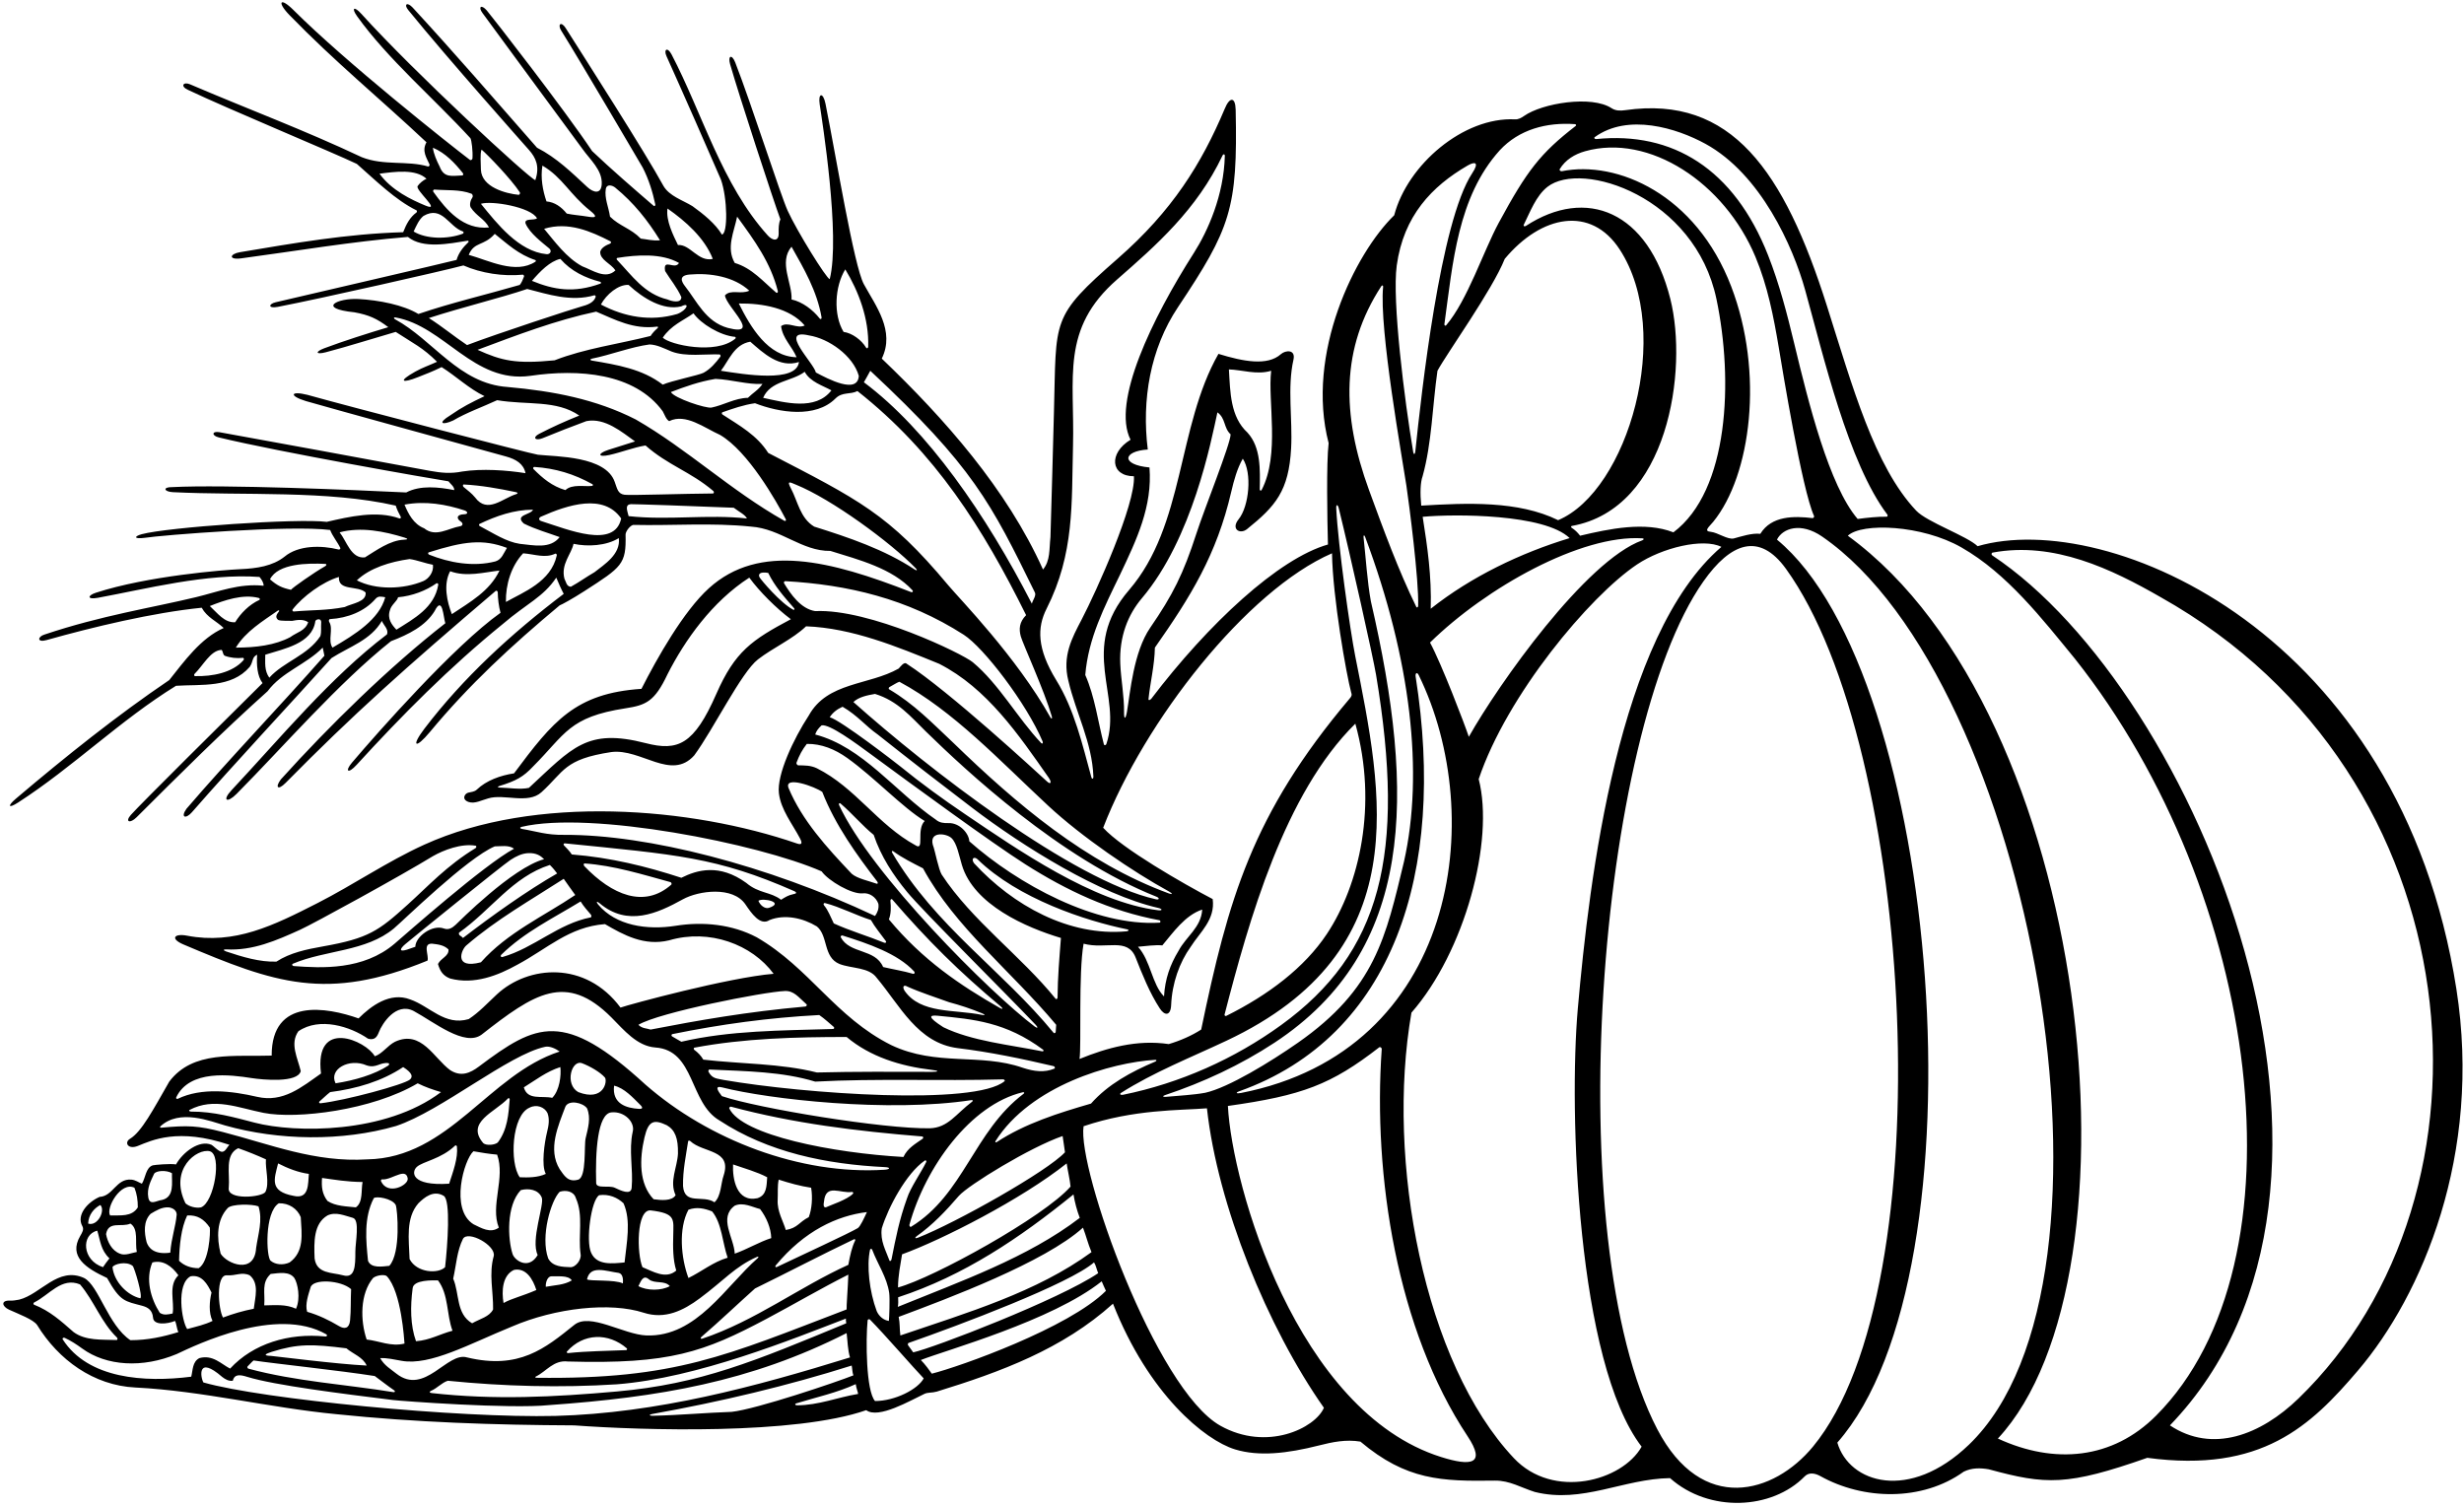 <?xml version="1.0" encoding="UTF-8"?>
<svg xmlns="http://www.w3.org/2000/svg" xmlns:xlink="http://www.w3.org/1999/xlink" width="507pt" height="310pt" viewBox="0 0 507 310" version="1.1">
<g id="surface1">
<path style=" stroke:none;fill-rule:nonzero;fill:rgb(0%,0%,0%);fill-opacity:1;" d="M 505.434 203.496 C 493.902 129.922 433.586 104.605 406.918 112.387 C 404.789 110.312 396.496 107.422 394.277 105.07 C 385.68 95.957 381.148 79.457 375.926 62.977 C 367.102 35.145 356.27 19.551 334.422 22.668 C 333.414 22.812 332.445 22.816 331.594 22.258 C 327.484 19.566 317.336 21.23 313.609 23.852 C 313.012 24.273 312.406 24.594 311.742 24.559 C 301.145 24.02 289.59 33.891 286.875 44.297 C 278.832 52.094 268.598 72.746 273.383 91.176 C 272.895 95.277 273.102 106.914 273.242 112.039 C 263.117 114.906 248.66 128.281 236.801 143.895 C 236.59 143.824 236.52 144.312 236.312 143.895 C 236.66 140.484 237.562 136.938 237.633 133.254 C 244.977 122.777 250.344 114.156 253.348 101.184 C 253.91 98.758 254.57 96.41 255.719 94.375 C 257.672 97.305 257.023 104.176 254.863 106.84 C 253.215 108.871 255.137 110.047 256.617 108.852 C 262.453 104.152 265.191 101.012 265.664 92.246 C 265.988 86.266 264.848 79.742 266.145 74.023 C 266.641 71.836 264.496 72.043 263.562 72.871 C 260.801 75.34 255.82 74.391 250.711 72.812 C 242.164 87.836 243.809 108.051 232.324 121.395 C 221.836 133.586 231.027 143.125 227.645 153.098 C 227.551 153.367 227.203 153.41 227.141 153.16 C 225.891 148.379 225.289 143.379 223.309 138.887 C 223.934 131.305 227.203 124.977 230.469 118.23 C 233.906 110.992 237.148 104.18 236.52 96.184 C 230.52 95.621 231.062 92.809 236.172 92.496 C 234.898 82.309 236.66 71.785 242.379 63.211 C 253.195 46.98 254.695 42.965 254.254 22.566 C 254.188 19.887 253.004 19.887 251.984 22.43 C 247.215 33.723 241.215 43.383 230.016 53.18 C 216.098 65.355 217.398 65.527 216.863 84.777 C 216.625 93.414 216.402 102.41 216.145 110.512 C 215.863 113.082 216.145 115.309 214.613 117.188 C 207.172 100.633 194.375 86.168 181.438 73.785 C 184.219 68.086 180.188 62.938 177.754 58.484 C 175.719 54.758 172.043 32.238 169.859 21.352 C 169.379 18.949 168.297 19.059 168.664 21.48 C 169.148 24.68 172.953 48.609 170.727 57.441 C 170.031 57.305 164.012 47.594 162.086 43.387 C 160.621 40.184 154.555 21.234 151.289 12.859 C 150.605 11.102 149.719 11.426 150.227 13.207 C 152.117 19.785 159.059 41.027 160.574 45.133 C 160.219 45.961 160.199 46.945 160.223 47.961 C 160.266 49.812 158.938 49.504 158 48.469 C 148.52 37.996 144.508 23.262 138.168 11.172 C 137.332 9.605 136.5 10.145 137.148 11.578 C 139.777 17.379 146.27 32.133 148.332 36.926 C 149.695 40.762 149.793 48.121 148.539 48.262 C 147.219 46.035 144.715 44.02 142.488 42.422 C 140.449 41.172 137.73 40.355 136.508 38.246 C 132.891 31.582 120.348 11.992 116.391 5.77 C 115.461 4.309 114.652 4.988 115.492 6.328 C 119.602 12.887 132.34 34.66 132.242 34.473 C 133.488 36.887 134.289 39.508 134.836 42.062 C 134.887 42.297 134.66 42.496 134.504 42.359 C 130.613 39.012 125.773 34.824 121.836 31.086 C 116.133 22.527 101.105 3.238 100.152 2.137 C 99.043 0.863 98.332 1.391 99.27 2.668 C 105.871 11.617 113.363 21.895 119.816 30.598 C 121.336 32.789 123.992 34.984 123.812 37.914 C 123.684 40.016 122.121 39.664 120.852 38.492 C 117.574 35.457 114.574 32.484 110.496 30.391 C 101.969 20.66 93.441 10.805 84.91 1.555 C 83.789 0.344 83.039 0.875 83.992 2.051 C 92.414 12.406 107.574 29.406 108.855 30.867 C 110.219 32.422 111.121 34.215 110.148 37.066 C 108.902 36.738 85.242 14.902 74.316 2.812 C 72.848 1.188 72.246 1.629 73.488 3.359 C 79.793 12.145 89.277 20.246 96.797 28.441 C 97.039 28.863 97.316 31.086 97.215 32.613 C 97.199 32.84 96.871 33.035 96.695 32.902 C 92.273 29.535 71.055 12.719 60.406 2.086 C 57.621 -0.695 56.93 0.398 59.574 3.117 C 69.016 12.824 77.844 19.973 87.754 29.277 C 86.73 31.082 87.812 32.523 88.375 33.824 C 88.461 34.027 88.25 34.309 88.078 34.258 C 83.82 32.988 78.977 34.145 74.43 32.34 C 62.422 26.68 51.254 22.551 39.082 17.34 C 37.742 16.766 37.008 17.738 38.699 18.5 C 46.969 22.441 68.691 31.449 73.426 33.727 C 77.281 37.105 81.328 41.141 85.703 43.281 C 85.832 43.344 85.816 43.633 85.688 43.727 C 84.398 44.652 83.605 46.094 82.957 47.777 C 71.309 48.113 60.348 50.055 49.379 51.891 C 47.234 52.246 46.969 53.516 49.629 53.16 C 61.195 51.609 72.262 49.715 83.93 48.75 C 87.039 51.266 92.414 50.129 96.223 49.531 C 96.418 49.504 96.5 49.711 96.355 49.852 C 95.289 50.863 94.375 52.008 93.945 53.48 C 91.605 54.094 63.676 60.559 56.715 62.195 C 55.223 62.547 55.121 63.531 57.16 63.141 C 66.184 61.398 91.488 55.672 95.352 54.617 C 99.047 56.23 103.508 56.91 107.566 56.516 C 107.711 56.5 107.879 56.754 107.824 56.891 C 107.566 57.547 107.355 58.121 106.949 58.625 C 99.996 60.645 92.902 62.285 86.086 64.605 C 83.012 62.754 78.031 61.758 73.762 61.527 C 69.477 61.293 65.059 63.449 72.938 64.262 C 75.926 64.805 77.602 65.578 79.895 67.32 C 75.781 68.547 70.613 70.191 66.699 71.668 C 64.77 72.398 64.988 73.02 67.043 72.48 C 71.562 71.297 76.934 69.586 81.426 68.293 C 85.043 70.656 87.004 71.52 89.926 74.441 C 88.281 75.203 87.035 75.582 85.457 76.461 C 81.754 78.527 82.75 78.918 86.059 77.582 C 87.504 76.996 88.914 76.5 90.867 75.535 C 93.859 77.414 96.496 79.984 99.699 81.516 C 96.914 82.836 95.129 83.734 92.625 85.473 C 90.008 87.066 90.895 87.586 93.25 86.516 C 95.961 84.91 99.301 83.734 102.289 82.344 C 108.48 83.387 114.469 82.238 119.199 85.508 C 116.133 86.742 113.773 87.812 110.969 89.25 C 109.461 90.02 110.141 90.785 111.66 90.16 C 114.828 88.852 117.465 87.84 120.652 86.652 C 124.477 85.891 128.023 88.949 130.668 90.828 C 128.797 91.43 126.977 91.98 125.164 92.57 C 122.902 93.309 122.984 94.148 125.375 93.621 C 127.773 93.098 130.27 92.086 132.824 91.66 C 137.426 95.73 142.09 97.047 146.758 101.016 C 146.961 101.184 146.926 101.539 146.695 101.539 C 141.012 101.574 129.676 101.957 128.523 101.805 C 127.102 101.621 127 100.531 126.492 99.172 C 124.645 93.805 114.469 93.977 110.688 93.566 C 109.492 93.438 71.652 83.605 63.238 81.238 C 59.77 80.371 59.395 81.438 62.91 82.516 C 65.488 83.305 101.41 93.168 104.16 93.938 C 106.152 94.496 107.723 95.41 108.133 97.363 C 104.238 96.738 99.16 96.391 95.129 97.016 C 92.691 97.504 90.816 97.297 88.449 96.879 C 82.582 95.777 48.914 89.578 45.137 88.926 C 43.59 88.66 43.504 89.633 45.023 90.004 C 57.195 92.977 89.078 98.547 92.277 99.035 C 92.691 99.59 93.527 100.145 93.457 100.844 C 90.258 100.215 86.504 99.801 83.582 101.328 C 72.867 100.805 46.137 99.676 35.441 100.23 C 33.406 100.203 33.73 101.18 35.578 101.27 C 50.121 101.996 67.418 100.832 81.426 104.039 C 81.707 104.938 82.062 105.594 82.457 106.332 C 82.551 106.512 82.387 106.746 82.203 106.68 C 77.508 104.98 71.855 106.309 67.238 107.379 C 61.188 106.613 34.441 108.488 29.172 109.914 C 27.559 110.352 27.5 110.953 29.73 110.668 C 33.184 110.117 59.797 108.004 67.934 109.051 C 68.43 110.352 69.422 111.488 70.027 112.754 C 70.102 112.906 69.867 113.121 69.684 113.074 C 66.117 112.172 61.387 112.164 58.543 114.543 C 56.086 116.484 52.84 116.965 49.438 117.113 C 46.074 117.262 30.371 118.5 19.719 121.965 C 17.992 122.527 17.883 123.41 20.098 123.012 C 30.07 121.184 42.527 117.922 53.398 118.715 C 53.883 119.273 54.301 120.035 54.23 120.523 C 49.191 119.988 44.895 121.77 40.352 122.867 C 31.281 125.059 20.914 126.621 9.164 130.562 C 7.719 130.992 7.574 132.266 9.57 131.707 C 19.078 129.031 31.371 126.07 41.504 125.047 C 42.617 127.062 44.496 127.758 46.027 129.219 C 41.297 131.305 37.887 136.105 34.828 139.93 C 24.129 147.172 13.605 155.574 3.242 164.359 C 1.508 165.832 1.672 166.453 3.746 165.113 C 15.066 157.801 24.738 148.188 36.219 141.109 C 41.422 140.777 47.625 141.598 51.379 137.219 C 52.152 136.121 51.797 135.199 52.91 134.715 C 52.773 136.73 52.91 139.094 54.023 140.555 C 47.207 147.301 28.805 165.543 26.93 167.672 C 25.66 169.117 26.746 169.52 28.113 168.156 C 36.789 159.504 45.684 150.617 55.066 142.223 C 57.988 138.262 62.996 136.73 66.402 133.254 C 66.551 133.812 66.613 134.363 66.75 134.922 C 57.5 145.422 47.051 156.277 38.355 166.43 C 37.105 168.203 38.211 168.59 39.492 167.125 C 48.742 156.543 58.742 145.914 68.211 135.406 C 71.898 133.043 76.281 131.723 78.574 127.758 C 78.922 128.66 80.035 129.496 79.617 130.539 C 67.996 139.355 57.754 151.781 47.645 162.586 C 45.641 164.727 46.707 165.344 48.684 163.348 C 58.383 153.566 69.57 140.59 80.453 131.93 C 84.074 130.551 87.547 128.801 89.426 125.742 C 91.094 122.402 91.215 127.059 91.633 128.238 C 80.137 137.207 67.844 149.23 57.797 160.359 C 56.562 161.992 57.152 162.727 58.777 161.082 C 72.723 146.953 83.137 137.656 102.004 121.582 C 102.145 121.461 102.414 121.633 102.418 121.859 C 102.43 123.137 102.633 124.789 102.984 126.09 C 93.449 132.859 77.727 150.688 72.418 156.926 C 70.934 158.672 71.574 159.352 73.391 157.363 C 82.707 147.176 92.504 137.281 103.473 128.383 C 108.391 124.168 111.75 122.891 114.461 118.855 C 114.949 120.035 115.504 121.289 115.992 122.195 C 105.195 130.379 95.301 139.465 87.312 149.957 C 84.555 153.578 85.434 154.262 88.48 150.59 C 96.52 140.902 105.215 132.855 115.156 124.559 C 115.574 124.422 117.797 123.203 120.238 121.633 C 127.965 116.656 128.867 116.109 128.719 110.039 C 128.676 109.363 129.691 108.074 130.32 108.004 C 138.48 108.188 146.387 107.52 154.523 108.355 C 160.645 108.77 164.953 113.43 170.867 113.359 C 176.805 115.207 183.555 116.93 187.734 121.438 C 187.965 121.68 187.762 121.941 187.438 121.816 C 170.867 115.328 156.266 111.625 145.867 121.035 C 140.652 125.754 135.188 135.426 131.988 141.738 C 118.363 142.645 113.758 148.414 105.77 159.125 C 102.984 159.543 100.066 160.586 98.117 162.465 C 97.625 162.938 96.906 162.961 96.355 163.098 C 95.586 163.285 94.926 164.504 96.426 165.016 C 97.688 165.445 99.086 164.648 100.48 164.27 C 103.707 163.297 108.637 165.52 111.402 163.016 C 116.137 158.727 115.996 156.227 125.797 154.742 C 131.918 153.977 138.109 160.723 142.84 155.438 C 146.77 150.109 152.539 138.312 155.969 135.672 C 159.102 133.254 163.066 131.535 165.859 128.871 C 175.316 129.219 184.566 133.043 193.262 136.59 C 203.094 141.605 209.609 151.191 215.773 160.004 C 216.438 160.945 216.238 161.523 215.457 160.812 C 213.449 158.984 195.328 142.234 186.586 136.59 C 186.023 136.055 185.262 137.219 184.914 137.562 C 178.797 141.043 170.242 140.277 166.414 147.23 C 163.273 152.02 159.809 159.422 160.27 163.223 C 160.68 166.613 163.004 169.469 164.605 172.496 C 165.215 173.652 164.859 173.859 163.988 173.559 C 142.18 166.043 110.145 163.422 87.293 173.805 C 79.656 177.277 72.773 182.027 65.297 185.84 C 56.262 190.445 48.289 194.406 38.496 192.527 C 35.816 192.016 34.969 193.156 37.754 194.336 C 56.5 202.285 67.207 206.156 87.965 197.656 C 88.312 196.613 86.859 194.055 88.938 194.176 C 90.121 194.316 91.371 194.453 92.277 195.359 C 92.414 196.75 90.746 197.098 90.121 198.352 C 90.535 199.812 91.164 200.785 92.625 201.34 C 97.562 202.66 102.48 200.711 106.465 198.488 C 112.586 195.223 117.105 190.699 124.477 190.145 C 128.301 192.367 132.547 194.734 137.691 193.48 C 145.969 191.047 154.73 194.316 159.184 200.367 C 149.934 201.133 129.414 206.695 127.676 207.32 C 120.469 197.621 108.676 198.617 102.234 204.609 C 100.336 206.379 98.531 208.328 96.449 209.688 C 91.512 211.148 88.449 207.043 84.418 205.652 C 80.273 204.039 76.348 206.977 73.777 209.547 C 67.238 207.242 55.863 205.199 55.902 217.199 C 48.25 217.477 39.695 216.086 34.828 222.555 C 31.508 228.336 29.141 232.879 26.746 234.32 C 25.516 235.059 26.312 236.605 28.367 235.785 C 31.203 234.648 36.59 231.988 47.207 235.559 C 46.547 236.219 46.242 237.438 45.148 236.82 C 44.547 236.48 43.938 235.801 43.523 235.559 C 41.016 234.469 37.609 237.09 36.219 239.594 C 35.105 239.383 31.742 239.684 31.441 239.777 C 29.977 240.234 29.945 242.402 29.195 243.559 C 28.5 243.281 27.871 242.793 27.039 242.723 C 23.91 242.445 23.281 246.133 20.5 246.27 C 18.047 247.332 15.652 249.992 16.949 252.305 C 17.324 252.977 16.902 253.625 16.496 254.328 C 14.055 258.531 17.652 260.934 22.031 262.961 C 24.773 267.895 25.734 267.719 29.27 268.68 C 30.406 268.988 31.348 269.535 31.488 271.098 C 31.574 272.773 34.496 272.434 36.012 271.793 C 36.359 272.488 36.328 273.316 36.707 274.09 C 33.574 275.062 30.375 275.758 26.828 275.758 C 22.238 272.699 20.301 264.488 17.301 262.961 C 11.945 260.527 8.398 266.301 3.949 267.414 C 3.258 267.539 2.664 267.645 2.031 267.617 C 0.145 267.543 0.379 268.805 1.871 269.484 C 3.867 270.395 6.84 271.484 7.633 272.629 C 12.016 279.793 19.25 285.078 27.871 285.496 C 41.715 286.191 55.414 289.668 69.254 290.988 C 85.391 292.66 101.594 293.215 118.148 293.285 C 132.336 294.328 163.676 295.254 178.238 290.156 C 180.746 292.039 187.355 288.141 190.219 286.801 C 190.961 286.453 191.727 286.629 192.773 286.332 C 205.852 282.297 218.578 277.637 229.012 268.246 C 236.352 286.902 247.895 296.309 254.105 298.223 C 259.023 299.734 264.852 299.078 271.379 297.422 C 274.172 296.711 276.945 296.133 279.922 296.625 C 289.391 304.602 296.625 304.812 307.598 304.652 C 310.621 304.609 313.031 306.121 315.809 306.988 C 325.613 309.422 334.027 304.273 343.629 304.137 C 351.672 311.309 364.613 310.66 371.34 303.781 C 372.219 302.887 373.48 303.121 374.57 303.73 C 383.387 308.648 395.465 308.988 404.066 302.812 C 405.742 301.992 407.473 302.031 409.203 302.32 C 420.992 305.531 425.348 305.746 441.832 299.961 C 465.367 303.121 475.477 293.395 485.219 281.953 C 498.34 266.543 510.77 237.559 505.434 203.496 Z M 109.953 96.078 C 114.266 96.355 118.125 97.523 121.914 99.637 C 122.051 99.715 122.016 99.957 121.84 99.98 C 120.348 100.176 117.703 99.539 116.34 100.844 C 113.637 100.07 111.648 98.402 109.77 96.508 C 109.617 96.352 109.742 96.062 109.953 96.078 Z M 95.418 99.688 C 98.914 99.863 102.633 100.516 106.152 101.262 C 106.586 101.352 106.605 101.562 106.172 101.691 C 103.469 102.496 100.285 105.785 97.77 102.371 C 97.035 101.469 96.258 100.934 95.395 100.207 C 95.195 100.035 95.207 99.676 95.418 99.688 Z M 95.574 105.023 C 96.285 105.258 96.355 105.789 95.555 105.809 C 93.887 105.848 93.906 106.715 94.766 107.281 C 95.391 107.695 95.219 108.191 94.684 108.277 C 92.215 108.688 89.652 110.637 87.27 108.699 C 85.113 107.867 84 105.711 83.234 103.832 C 87.512 103.027 91.789 103.77 95.574 105.023 Z M 69.883 109.535 C 74.297 108.359 79.062 109.324 83.25 110.621 C 84.008 110.855 83.941 111.016 83.188 111.043 C 80.223 111.148 77.371 113.297 75.098 114.684 C 72.246 115.031 71.34 111.344 69.883 109.535 Z M 66.961 116.031 C 67.23 116.043 67.23 116.32 66.922 116.492 C 64.566 117.828 60.172 120.93 59.867 121.359 C 57.988 120.941 57.082 120.523 55.555 119.203 C 57.199 115.91 63.367 115.852 66.961 116.031 Z M 43.172 124.699 C 46.117 123.52 49.969 122.164 53.27 123.043 C 53.477 123.102 53.531 123.371 53.359 123.449 C 51.285 124.383 49.48 126.238 48.391 128.035 C 46.164 128.176 44.703 126.09 43.172 124.699 Z M 50.102 135.836 C 47.844 138.426 43.672 139.211 40.129 139.117 C 39.938 139.113 39.875 138.816 40.031 138.664 C 41.816 136.902 43.238 133.992 45.398 133.738 C 45.887 133.531 45.746 134.645 46.234 134.922 C 47.32 135.344 48.719 135.504 49.977 135.359 C 50.172 135.336 50.262 135.656 50.102 135.836 Z M 48.527 133.254 C 50.562 129.902 54.086 127.797 57.164 125.641 C 57.348 125.512 57.539 125.605 57.41 125.789 C 57.016 126.336 56.492 126.922 57.223 127.551 C 57.848 127.828 59.309 127.688 60.074 127.758 C 61.117 127.551 62.438 127.34 63.414 128.035 C 62.785 129.844 61.117 130.055 59.727 131.098 C 56.598 132.766 52.633 133.254 48.527 133.254 Z M 65.918 130.887 C 63.344 134.852 58.336 136.172 55.414 139.441 C 54.371 137.98 54.582 136.383 54.582 134.715 C 58.543 133.461 64.176 132.418 64.871 127.898 C 64.805 127.48 66.215 126.953 66.082 128.219 C 66.008 129.051 66.176 129.949 65.918 130.887 Z M 60.438 125.824 C 60.25 125.844 60.086 125.574 60.203 125.418 C 62.277 122.727 66.387 119.703 69.742 118.715 C 69.531 121.707 73.637 120.387 75.234 121.914 C 75.445 123.863 72.453 124.141 70.922 124.906 C 67.211 125.637 64.258 125.48 60.438 125.824 Z M 68.422 133.254 C 67.375 131.773 68.672 129.426 67.727 127.941 C 67.605 127.746 67.684 127.398 67.906 127.387 C 71.559 127.176 75.023 125.793 77.254 123.238 C 77.82 122.578 78.414 122.746 79.27 122.891 C 78.035 127.453 73.09 130.527 68.422 133.254 Z M 73.426 119.41 C 76.141 116.84 80.312 115.586 84.277 115.031 C 85.809 115.238 87.547 115.934 89.078 116.211 C 89.285 117.672 88.242 119.062 87.129 119.551 C 83.027 121.289 77.324 121.43 73.426 119.41 Z M 81.566 129.566 C 80.66 128.594 79.617 127.34 80.242 125.531 C 80.523 124.422 81.703 123.723 81.914 122.891 C 84.828 122.629 87.684 121.527 89.805 120.027 C 89.961 119.918 90.215 120.098 90.18 120.297 C 89.418 125.027 85.172 127.297 81.566 129.566 Z M 92.973 126.367 C 91.996 123.863 91.164 120.246 92.625 117.535 C 95.961 118.785 99.648 117.742 102.777 117.395 C 100.762 121.637 96.727 123.863 92.973 126.367 Z M 101.941 115.516 C 97.336 116.703 92.418 115.77 88.309 114.133 C 88.074 114.039 88.012 113.723 88.203 113.66 C 95.516 111.348 99.344 110.871 104.309 112.734 C 103.613 113.848 103.266 115.102 101.941 115.516 Z M 104.098 123.863 C 104.031 120.246 105.211 116.422 107.645 113.848 C 110.133 114.047 112.129 114.918 114.27 113.918 C 114.402 113.855 114.605 114.082 114.566 114.266 C 113.383 119.73 107.68 121.836 104.098 123.863 Z M 106.949 111.898 C 104.184 111.488 101.605 109.766 98.699 108.234 C 98.551 108.156 98.52 107.879 98.652 107.812 C 102.09 106.164 105.777 104.875 109.664 104.875 C 109.316 105.918 105.77 105.918 107.785 107.727 C 110.148 108.91 112.863 109.676 115.156 110.512 C 113.211 113.012 109.801 112.18 106.949 111.898 Z M 122.32 117.742 C 120.723 118.648 119.121 119.828 117.453 120.734 C 116.547 120.664 116.496 119.742 116.133 119.062 C 115.367 116.074 117.59 113.988 118.008 111.898 C 120.93 112.527 124.754 112.316 127.328 110.719 C 127.746 114.059 124.34 116.145 122.32 117.742 Z M 111.371 107.215 C 110.777 107.031 110.824 106.531 111.316 106.312 C 116.902 103.828 124.219 101.492 127.816 106.684 C 126.465 112.992 116.949 108.988 111.371 107.215 Z M 27.664 244.391 C 28.18 245.676 28.359 246.965 28.359 248.426 C 27.109 250.441 24.742 250.027 22.656 250.094 C 21.719 248.535 24.91 243.016 27.664 244.391 Z M 26.828 251.766 C 28.57 252.879 27.734 255.66 28.152 257.605 C 27.246 257.746 25.719 258.441 24.672 257.953 C 23.004 257.328 22.102 255.52 21.824 253.922 C 22.309 251.137 25.023 252.598 26.828 251.766 Z M 20.641 247.938 C 21.754 249.051 20.098 252.398 18.137 251.766 C 18.207 249.957 19.32 248.637 20.641 247.938 Z M 21.195 260.734 C 16.848 259.316 16.691 253.992 20.016 253.227 C 20.641 255.242 20.707 257.219 22.52 258.926 C 21.957 259.629 21.59 260.141 21.195 260.734 Z M 28.848 267.137 C 26.203 266.508 23.492 263.797 23.145 260.734 C 23.418 260.094 25.988 259.418 27.293 260.469 C 27.656 260.758 29.473 266.926 28.848 267.137 Z M 328.141 28.215 C 334.969 23.266 344.977 26.34 350.934 29.605 C 362.293 35.84 368.945 50.742 371.422 59.641 C 375.195 73.203 380.305 95.27 388.355 105.895 C 388.469 106.047 388.379 106.324 388.215 106.32 C 386.398 106.281 384.219 106.523 382.238 106.781 C 376.367 99.957 372.109 82.824 369.203 70.75 C 367.719 64.582 366.129 58.43 363.809 52.535 C 356.785 34.68 344.117 27.031 328.441 28.613 C 328.125 28.645 327.922 28.375 328.141 28.215 Z M 326.141 31.121 C 339.352 27.41 354.824 37.59 361.203 52.844 C 363.715 58.848 364.938 65.141 366.016 71.562 C 366.723 75.785 370.781 100.742 373.254 106.148 C 373.352 106.355 373.141 106.629 372.938 106.605 C 369.164 106.164 364.52 106.078 362.207 109.84 C 360.504 109.633 358.223 110.402 356.77 110.785 C 355.539 111.113 353.441 109.566 352.016 109.43 C 350.453 109.293 351.672 108.406 352.516 107.371 C 360.312 97.805 363.012 76.672 356.219 58.941 C 348.938 39.938 332.727 32.953 321.363 35.23 C 321.109 35.281 320.812 34.996 320.926 34.812 C 322.102 32.875 324.004 31.727 326.141 31.121 Z M 255.004 224.535 C 286.602 213.266 297.633 179.516 291.289 139.234 C 291.168 138.473 291.59 138.234 291.914 138.898 C 306.238 168.129 299.715 216.207 255.355 224.891 C 254.379 225.082 254.145 224.844 255.004 224.535 Z M 247.996 224.848 C 245.512 225.301 242.656 225.43 239.887 225.688 C 239.246 225.746 239.148 225.52 239.73 225.328 C 247.508 222.738 255.195 219.18 262.238 214.551 C 291.027 195.617 291.344 163.727 282.074 123.723 C 281.328 119.672 281.027 114.672 280.57 110.574 C 280.52 110.102 280.73 110.031 280.887 110.453 C 290.34 135.672 292.977 159.094 288.891 177.277 C 285.152 192.82 282.988 203.441 267.047 214.566 C 261.438 218.48 252.785 223.785 247.996 224.848 Z M 292.734 106.336 C 299.398 105.73 317.812 105.727 322.973 110.719 C 312.887 113.777 302.73 118.648 294.387 125.254 C 294.594 118.578 293.711 112.527 292.734 106.336 Z M 320.605 107.031 C 312.398 102.996 301.828 103.484 292.438 104.039 C 292.18 101.48 292.258 99.23 292.719 97.992 C 294.625 91.16 294.734 83.523 295.777 76.289 C 297.68 72.754 307.113 59.598 309.617 53.27 C 317.152 44.23 327.344 42.254 333.266 51.316 C 344.453 68.453 334.941 101.02 320.605 107.031 Z M 294.246 132.211 C 305.77 120.91 325.344 109.953 337.957 110.766 C 338.301 110.785 338.277 111.051 337.926 111.176 C 326.301 115.344 308.324 140.781 302.23 151.605 C 301.348 148.957 296.613 136.59 294.246 132.211 Z M 325.129 110.23 C 324.559 109.504 324.109 109.07 323.348 108.559 C 323.223 108.473 323.258 108.25 323.41 108.223 C 343.316 104.68 347.355 76.121 343.699 61.535 C 339.133 43.336 326.367 38.398 313.973 46.484 C 313.68 46.676 313.398 46.516 313.547 46.219 C 314.828 43.652 316.043 40.297 318.418 38.441 C 325.477 32.926 348.758 40.438 353.184 61.543 C 356.68 78.195 355.773 100.949 344.324 109.535 C 338.48 107.242 331.098 108.816 325.129 110.23 Z M 324.102 25.547 C 324.281 25.559 324.367 25.801 324.234 25.902 C 316.922 31.559 314.199 35.109 308.371 45.871 C 305.273 51.598 301.93 61.824 297.566 66.934 C 297.414 67.113 297.168 66.961 297.203 66.707 C 298.941 54.121 299.914 40.559 308.574 30.945 C 312.555 26.625 318.238 25.121 324.102 25.547 Z M 287.398 54.625 C 288.801 44.418 294.637 38.324 301.969 34.07 C 303.516 33.172 304.434 33.363 302.922 35.652 C 296.336 45.633 292.48 80.875 291.215 92.922 C 291.152 93.512 290.883 93.57 290.797 93.066 C 289.004 82.496 286.41 61.805 287.398 54.625 Z M 284.219 58.891 C 284.383 58.637 284.629 58.703 284.594 59.027 C 283.723 67.617 288.621 94.758 289.387 99.941 C 289.969 103.887 291.969 119.332 291.805 124.641 C 291.793 124.98 291.531 125.102 291.426 124.883 C 287.738 117.336 284.723 109.117 281.699 100.855 C 275.973 85.203 275.941 71.586 284.219 58.891 Z M 275.469 104.574 C 277.836 114.184 282.547 135.258 283.141 138.84 C 289.328 175.898 284.113 196.07 263.602 210.922 C 253.98 217.887 242.824 222.875 231.047 225.27 C 230.578 225.367 230.305 225.105 230.645 224.891 C 237.34 220.629 245 217.605 252.344 214.148 C 291.602 195.684 284.504 163.41 278.844 134.93 C 277.812 129.746 275.32 112.16 274.949 104.605 C 274.902 103.707 275.262 103.75 275.469 104.574 Z M 185.262 274.785 C 185.07 273.25 185.195 272.352 184.914 270.961 C 195.074 267.172 214.98 259.719 222.836 252.602 C 223.512 254.367 223.812 255.766 224.59 257.641 C 213.254 265.914 199.172 270.055 185.262 274.785 Z M 225.113 259.75 C 225.504 260.344 225.641 261.207 225.969 261.969 C 217.969 267.395 192.078 277.359 187.906 278.262 C 187.582 277.82 187.242 277.32 186.836 276.781 C 186.754 276.676 186.816 276.375 186.934 276.332 C 197.457 272.648 220.039 264.168 225.113 259.75 Z M 183.004 259.336 C 182.285 257.32 181.066 255.328 181.438 252.738 C 182.758 248.445 186.441 241.461 190.289 238.797 C 190.488 238.656 190.695 238.871 190.574 239.117 C 189.484 241.32 187.301 244.449 186.656 246.496 C 185.035 250.969 184.32 254.699 183.441 259.121 C 183.379 259.449 183.094 259.594 183.004 259.336 Z M 182.898 271.793 C 181.855 271.656 180.883 270.891 180.395 269.777 C 178.875 265.695 178.297 260.426 179.02 257.152 C 179.074 256.895 179.375 256.902 179.465 257.141 C 180.609 260.168 182.52 262.859 182.965 266.051 C 183.125 267.215 182.969 271.379 182.898 271.793 Z M 142.891 215.566 C 153.094 213.641 163.816 213.371 174.203 213.371 C 179.039 217.434 185.258 219.379 191.727 220.141 C 193.152 220.289 193.355 220.551 191.727 220.547 C 184.172 220.527 175.668 220.477 168.086 220.676 C 160.645 218.797 152.504 218.938 144.715 218.031 C 144.262 217.238 143.605 216.562 142.859 216.016 C 142.695 215.895 142.711 215.598 142.891 215.566 Z M 140.195 214.348 C 139.613 213.977 138.836 213.609 138.277 213.238 C 138.102 213.121 138.16 212.82 138.328 212.785 C 148.312 210.754 158.172 209.398 168.57 208.852 C 169.668 209.602 170.715 210.594 171.559 211.305 C 171.73 211.449 171.629 211.719 171.422 211.723 C 160.59 212.051 150.227 212.027 140.195 214.348 Z M 145.953 220.066 C 153.738 220.418 160.969 220.504 167.738 222.555 C 180.445 221.871 193.223 222.461 206.398 222.09 C 206.633 222.082 206.848 222.344 206.691 222.473 C 200.605 227.535 165.586 225.09 148.891 222.207 C 147.508 221.891 146.598 222.012 145.785 220.531 C 145.707 220.387 145.82 220.062 145.953 220.066 Z M 188.863 254.676 C 188.27 254.91 188.18 254.668 188.617 254.359 C 191.875 252.07 194.719 249.066 197.297 246.062 C 199.266 243.84 211.969 236.047 218.648 233.75 C 218.785 234.863 218.996 235.906 219.133 237.09 C 215.578 240.969 196.742 251.586 188.863 254.676 Z M 219.48 239.383 C 219.641 240.582 220.184 242.891 220.277 244.152 C 214.824 250.387 192.066 262.938 184.777 264.91 C 184.801 262.383 185.246 260.422 185.609 258.094 C 193.969 255.047 210.191 246.762 219.48 239.383 Z M 187.465 252.422 C 187.289 252.531 187.062 252.242 187.129 251.996 C 190.383 240.207 199.68 227.281 210.469 224.738 C 210.738 224.676 210.844 224.879 210.637 225.039 C 200.375 232.773 198.312 245.773 187.465 252.422 Z M 148.566 223.738 C 158.145 226.184 182.832 228.98 199.938 226.352 C 200.172 226.316 200.23 226.527 200.039 226.672 C 196.652 229.223 195.113 232.031 191.32 232.156 C 181.781 232.309 156.027 228.074 148.539 225.543 C 147.648 224.414 147.016 223.344 148.566 223.738 Z M 150.441 227.719 C 163.324 231.168 176.285 232.742 189.758 233.84 C 189.977 233.855 190.043 234.168 189.852 234.305 C 188.379 235.348 186.754 236.215 185.891 238.062 C 171.426 237.238 152.707 233.633 150.059 228.066 C 149.977 227.898 150.246 227.664 150.441 227.719 Z M 184.805 266.926 C 198.367 262.477 209.824 254.738 220.883 245.766 C 221.16 247.434 221.586 249.02 222.176 250.59 C 211.492 258.781 197.527 263.688 184.73 268.902 C 184.867 268.359 184.828 267.641 184.805 266.926 Z M 205.098 234.992 C 204.883 235.133 204.703 235.008 204.832 234.805 C 212.035 223.387 228.715 218.59 237.707 218.074 C 238.039 218.055 238.031 218.301 237.707 218.434 C 232.742 220.531 228.016 223.09 224.488 227.074 C 217.781 229.02 210.941 231.16 205.098 234.992 Z M 183.215 185.363 C 183.184 185.07 183.43 184.887 183.59 185.07 C 190.887 193.535 197.301 199.867 205.914 207.09 C 206.422 207.512 206.34 207.742 205.789 207.43 C 197.57 202.742 189.809 197.512 182.898 189.172 C 183.352 188.039 183.344 186.637 183.215 185.363 Z M 172.652 165.656 C 172.512 165.352 172.73 165.145 172.961 165.34 C 175.422 167.453 177.48 169.938 179.77 171.781 C 181.285 176.27 183.789 180.062 186.668 183.555 C 189.867 187.441 206.699 204.121 213.133 210.895 C 213.652 211.441 213.504 211.672 212.922 211.234 C 203.715 204.316 179.145 179.738 172.652 165.656 Z M 181.953 193.977 C 178.734 192.656 174.766 191.477 171.562 190.004 C 170.867 188.613 170.461 187.371 169.543 186.27 C 169.359 186.047 169.488 185.746 169.777 185.82 C 172.898 186.629 176.027 188.289 179.211 189.309 C 179.941 190.648 181.156 192.098 182.285 193.648 C 182.445 193.871 182.227 194.09 181.953 193.977 Z M 173.344 192.488 C 178.629 194.152 184.691 196.203 188.086 199.875 C 188.316 200.125 188.156 200.453 187.859 200.367 C 185.879 199.785 183.773 199.461 181.715 198.977 C 180.055 195.125 174.848 196.344 172.988 192.836 C 172.898 192.668 173.145 192.426 173.344 192.488 Z M 186.723 203.012 C 189.508 204.262 192.426 205.164 195.277 206.211 C 197.543 206.816 199.809 207.555 202.145 208.531 C 202.746 208.785 202.715 208.965 202.059 208.828 C 196.402 207.66 189.449 208.656 186.129 203.859 C 185.609 203.012 185.953 202.547 186.723 203.012 Z M 192.941 209 C 200.41 209.723 206.98 210.312 214.613 215.973 C 214.844 216.145 214.715 216.379 214.414 216.316 C 207.781 214.977 199.953 214.219 194.098 211.355 C 190.719 209.191 191.254 208.836 192.941 209 Z M 183.574 175.449 C 183.418 175.18 183.555 174.984 183.781 175.148 C 185.684 176.543 187.746 177.551 189.922 178.668 C 196.531 190.84 208.008 199.742 217.324 210.867 C 217.281 211.414 217.246 211.832 217.223 212.324 C 217.211 212.531 216.934 212.68 216.801 212.52 C 206.191 199.59 192.395 190.551 183.574 175.449 Z M 218.301 192.996 C 217.965 197.34 217.641 200.992 217.605 205.262 C 217.605 205.504 217.348 205.68 217.219 205.52 C 210 196.594 199.988 189.445 193.766 179.953 C 193.164 179.035 192.312 174.859 192.133 174.414 C 190.719 170.902 194.723 171.406 195.801 172.461 C 196.895 173.531 197.309 175.922 197.922 177.973 C 200.352 186.176 211.184 190.871 218.301 192.996 Z M 201.121 176.789 C 209.477 184.938 223.445 189.488 231.93 191.223 C 232.363 191.309 232.258 191.586 231.797 191.629 C 219.969 192.711 208.457 186.324 200.426 177.625 C 199.742 176.668 200.426 176.164 201.121 176.789 Z M 251.965 208.773 C 257.004 189.273 264.301 163.262 278.879 148.902 C 283.527 165.609 279.742 182.062 273.008 192.188 C 268.418 199.09 260.996 204.723 252.301 209.039 C 252.145 209.117 251.922 208.941 251.965 208.773 Z M 261.559 76.289 C 260.82 82.551 263.406 93.48 259.598 100.812 C 259.473 101.059 259.203 100.965 259.207 100.672 C 259.281 96.711 259.477 92.062 256.691 89.02 C 253.145 85.75 253.145 80.742 252.863 76.012 C 255.508 76.082 258.637 77.195 261.559 76.289 Z M 234.949 123.102 C 245.383 110.773 249.211 90.734 250.5 84.848 C 252.238 86.098 251.754 88.047 253.215 89.367 C 253.215 91.312 247.816 104.695 246.18 109.762 C 243.48 118.109 241.309 122.414 236.672 129.156 C 233.227 134.168 232.559 142.523 231.887 146.453 C 231.617 148.023 231.27 148.102 231.289 146.578 C 231.328 143.219 230.656 139.855 230.512 136.602 C 230.262 130.934 232.137 126.422 234.949 123.102 Z M 274.078 113.848 C 274.219 122.891 277.031 138.84 278.043 142.57 C 278.18 142.852 278.188 143.254 277.695 143.754 C 257.555 167.598 252.719 185.16 247.16 211.844 C 245.215 213.094 242.852 214.137 240.484 214.832 C 233.949 213.859 227.758 215.598 222.125 217.895 C 222.539 215.18 221.883 200.234 222.961 194.176 C 227.59 195.414 232 192.785 233.672 197.027 C 235.027 200.453 236.535 204.277 238.66 207.523 C 239.652 209.035 240.879 209.051 240.977 206.824 C 241.168 202.301 242.684 198.043 245.008 194.805 C 246.953 191.742 250.082 189.238 249.527 184.996 C 243.547 181.867 230.914 174.633 226.992 170.32 C 235.465 148.375 256.504 121.488 274.078 113.848 Z M 234.156 194.805 C 235.824 194.664 237.633 194.387 239.164 194.523 C 241.391 191.883 243.824 188.336 247.371 187.152 C 247.16 190.84 244.031 192.719 242.504 195.637 C 240.766 198.488 239.719 201.41 239.512 205.027 C 237.008 202.523 236.801 197.727 234.156 194.805 Z M 215.348 125.246 C 221.105 113.855 220.477 103.66 220.785 91.77 C 221.156 77.578 218.203 67.688 229.859 57.504 C 237.875 50.504 246.281 43.129 251.551 31.996 C 251.715 31.648 252.031 31.695 252.023 32.07 C 251.824 40.188 248.516 47.559 245.668 52.023 C 237.051 65.531 228.691 82.781 232.625 90.48 C 228.043 93.258 228.52 97.992 233.32 97.992 C 233.664 103.758 225.609 121.641 222.555 127.488 C 220.578 131.266 218.547 134.988 219.828 140.066 C 221.379 146.711 224.719 152.758 224.977 159.758 C 224.996 160.305 224.691 160.402 224.551 159.887 C 222.719 153.211 221.07 146 217.324 139.93 C 213.355 133.449 213.383 129.137 215.348 125.246 Z M 212.945 121.914 C 213.258 122.535 212.527 123.445 212.316 124.211 C 202.895 105.898 190.793 88.371 177.754 78.656 C 178.168 77.891 178.727 76.988 179.074 76.289 C 200.27 96.086 203.867 103.414 212.945 121.914 Z M 173.926 55.426 C 176.688 59.961 178.824 65.613 178.645 71.324 C 178.633 71.66 178.359 71.781 178.199 71.512 C 177.277 69.973 175.352 68.531 173.578 68.293 C 171.422 64.746 171.77 58.902 173.926 55.426 Z M 176.711 77.336 C 176.492 81.203 170.355 77.969 167.875 76.641 C 167.461 74.691 160.035 67.527 166.461 69.016 C 170.496 69.645 175.527 73.16 176.711 77.336 Z M 139.359 64.605 C 133.867 66.207 128.512 65.234 123.645 62.66 C 124.754 60.574 127.258 58.484 129.344 58.625 C 132.336 61.406 136.492 63.945 140.176 63.039 C 142.078 62.09 141.332 63.855 139.359 64.605 Z M 142.699 64.469 C 144.16 66.594 148.207 69.055 151.246 69.312 C 151.391 69.328 151.426 69.574 151.297 69.684 C 147.266 73.066 137.824 70.93 136.371 69.477 C 138.109 66.902 140.543 65.996 142.699 64.469 Z M 123.539 58.359 C 118.035 60.355 113.945 59.629 109.453 57.789 C 111.121 55.844 113.141 53.758 115.297 53.27 C 117.504 55.805 120.438 57.184 123.48 57.977 C 123.695 58.035 123.734 58.289 123.539 58.359 Z M 135.223 67.203 C 135.418 67.176 135.465 67.383 135.293 67.531 C 134.746 68 134.234 68.547 133.867 69.129 C 127.258 70.797 120.375 71.699 114.113 74.137 C 106.09 74.926 103.246 74.227 98.258 71.98 C 106.32 68.965 114.262 65.91 122.668 64.121 C 126.613 65.789 130.363 67.848 135.223 67.203 Z M 121.777 73.801 C 125.598 73.039 129.836 71.379 133.652 70.875 C 135.199 70.93 136.578 71.664 138.18 72.328 C 141.078 73.445 145.102 72.82 148.059 72.926 C 148.223 72.934 148.328 73.242 148.223 73.387 C 147.242 74.695 146.172 75.938 144.766 76.703 C 143.879 77.184 138.039 78.379 136.371 79.145 C 132.152 75.898 126.965 75.074 121.77 74.188 C 121.395 74.125 121.398 73.875 121.777 73.801 Z M 147.219 77.961 C 150.559 78.098 153.688 79.145 156.887 79.004 C 156.051 80.254 154.938 80.812 153.895 81.855 C 151.242 81.902 148.875 83.371 146.406 83.863 C 145.254 84.09 138.734 81.926 138.039 80.672 C 140.961 79.559 143.84 78.516 147.219 77.961 Z M 148.332 76.289 C 150.004 74.137 151.047 70.867 154.383 70.309 C 157.027 72.605 160.363 75.805 164.398 74.484 C 163.887 78.844 153.09 77.023 148.332 76.289 Z M 165.578 76.5 C 166.691 78.586 169.336 79.352 171.074 80.324 C 167.805 84.566 161.477 82.828 157.027 81.855 C 158.555 78.309 162.938 78.516 165.578 76.5 Z M 162.867 50.766 C 165.426 55.293 168.109 59.883 169.047 65.293 C 169.105 65.617 168.852 65.773 168.656 65.523 C 167.27 63.766 165.121 62.105 162.867 61.617 C 163.078 58.348 160.156 53.965 162.867 50.766 Z M 165.578 66.973 C 163.98 67.738 162.102 66.066 160.715 67.109 C 161.059 69.684 162.938 71.215 163.91 73.508 C 158 73.371 154.453 67.32 152.02 62.449 C 156.816 62.383 162.52 63.355 165.578 66.973 Z M 151.672 44.578 C 155.277 49.52 158.562 54.012 160.051 59.906 C 160.113 60.148 159.883 60.359 159.715 60.215 C 157.02 57.922 154.719 55.152 151.184 54.105 C 149.375 50.977 151.047 47.707 151.672 44.578 Z M 154.176 59.809 C 152.504 60.645 150.348 59.461 149.168 60.781 C 149.445 63.145 156.887 69.336 149.723 67.461 C 145.195 66.191 143.395 61.988 140.996 58.949 C 140.211 57.949 139.594 56.691 141.883 56.488 C 146.168 56.105 151.031 56.922 154.176 59.809 Z M 137.344 42.906 C 141.031 45.48 144.992 48.957 146.664 53.27 C 143.672 53.965 142.004 50.211 139.5 50.418 C 138.527 48.402 136.984 45.383 137.344 42.906 Z M 139.711 54.105 C 138.875 55.637 136.371 52.992 136.855 55.773 C 137.969 57.582 139.289 59.113 140.195 61.129 C 140.195 62.52 138.109 61.965 137.344 61.617 C 132.562 60.473 130.062 56.719 126.945 53.453 C 126.84 53.344 126.879 53.09 127.004 53.07 C 131.109 52.414 136.129 52.078 139.711 54.105 Z M 124.648 38.879 C 124.812 37.84 125.957 38.086 126.594 38.605 C 130.41 41.734 133.199 45.238 135.812 49.445 C 134.215 49.586 133.172 49.234 131.848 49.098 C 129.832 47.012 127.469 46.523 125.52 44.578 C 125.227 42.59 124.348 40.801 124.648 38.879 Z M 125.609 49.656 C 125.789 49.746 125.762 50.047 125.531 50.133 C 124.719 50.434 123.688 50.984 123.504 51.809 C 123.434 53.48 125.66 54.176 126.633 55.637 C 124.617 57.582 121.902 55.566 119.816 54.801 C 116.547 53.062 114.113 49.652 111.957 47.078 C 116.953 45.551 121.562 47.59 125.609 49.656 Z M 111.609 34.074 C 115.789 36.527 117.184 39.969 121.453 43.367 C 123.148 44.723 122.477 44.84 120.887 44.566 C 119.543 44.336 117.898 44.227 116.617 43.949 C 115.504 42.559 114.113 41.586 112.445 41.445 C 111.68 39.223 111.191 36.578 111.609 34.074 Z M 110.496 44.926 C 109.871 45.41 107.848 44.84 108.133 45.969 C 109.004 48.031 111.609 49.934 113.004 51.113 C 113.621 51.629 113.215 52.379 112.445 52.297 C 106.742 51.738 102.289 46.035 98.953 41.934 C 101.109 41.238 109.273 42.598 110.496 44.926 Z M 99.086 30.777 C 100.316 31.816 105.16 36.824 106.957 39.566 C 107.09 39.766 106.91 40.105 106.688 40.086 C 104.137 39.84 99.082 38.531 98.953 34.91 C 98.953 33.59 98.738 31.684 99.086 30.777 Z M 95.254 35.637 C 95.375 35.789 95.297 36.094 95.145 36.098 C 93.008 36.164 91.375 36.684 90.469 34.281 C 89.84 33.031 89.215 31.641 89.078 30.391 C 91.668 31.492 93.598 33.559 95.254 35.637 Z M 78.086 35.742 C 81.219 35.328 85.57 34.719 87.754 36.785 C 87.133 37.027 86.258 37.762 85.91 38.316 C 85.73 38.734 86.855 39.965 87.723 40.996 C 88.695 42.152 89.34 43.055 87.465 42.27 C 84.699 41.113 80.594 39.199 78.086 35.742 Z M 95.191 48.102 C 92.121 49.246 87.734 49.234 85.113 47.637 C 85.668 46.453 86.203 45.191 87.129 44.438 C 90.984 42.188 92.348 46.648 95.219 47.613 C 95.453 47.691 95.457 48.004 95.191 48.102 Z M 89.16 39.457 C 89.039 39.285 89.184 38.984 89.379 39.004 C 91.922 39.215 94.605 38.934 97.027 39.863 C 97.23 39.941 97.348 40.402 97.23 40.574 C 96.785 41.215 96.57 42.117 96.844 42.664 C 98.027 44.473 99.719 45.062 100.621 46.801 C 95.363 47.336 91.891 43.281 89.16 39.457 Z M 96.449 52.438 C 97.594 49.66 99.562 50.68 101.805 48.121 C 104.434 50.215 106.672 52.367 110.164 53.512 C 110.273 53.551 110.285 53.77 110.18 53.84 C 106.105 56.523 100.582 53.59 96.449 52.438 Z M 108.48 59.461 C 112.754 60.547 117.488 62.16 122.301 60.758 C 122.426 60.719 122.617 60.934 122.574 61.066 C 122.195 62.246 120.957 62.727 119.512 63.105 C 118.184 63.449 102.5 68.57 96.102 71.004 C 93.387 69.195 91.094 67.25 88.242 65.441 C 95.234 63.172 102.895 61.34 108.48 59.461 Z M 129.344 106.199 C 128.969 104.812 128.621 103.863 129.777 103.738 C 130.07 103.703 143.082 104.137 150.977 104.473 C 152.176 105.379 153.34 105.918 153.688 106.684 C 145.688 105.781 137.551 107.102 129.344 106.199 Z M 161.387 107.156 C 150.348 100.926 141.379 92.379 130.805 86.305 C 122.598 82.133 113.836 80.465 104.445 79.629 C 94.465 78.965 89.133 69.957 81.316 65.711 C 80.965 65.516 80.988 65.25 81.352 65.312 C 91.449 67.082 97.426 78.945 109.105 77.336 C 118.98 75.875 130.598 76.711 136.371 84.637 C 136.781 85.387 137.066 86.305 137.691 86.652 C 141.098 84.984 144.926 88.047 148.191 89.504 C 153.941 92.902 159.68 103.008 161.691 106.855 C 161.82 107.105 161.602 107.277 161.387 107.156 Z M 167.527 108.355 C 164.633 106.605 164.145 103.133 162.754 100.52 C 161.816 98.758 162.57 99.238 163.77 99.723 C 171.086 102.68 183.227 111.574 188.434 116.934 C 188.805 117.316 188.656 117.477 188.258 117.211 C 181.969 113.047 174.594 110.578 167.527 108.355 Z M 147.402 142.758 C 142.809 153.227 139.504 154.617 132.867 152.91 C 120.73 149.781 117.781 153.832 108.828 162.113 C 106.988 162.504 104.75 162.094 102.824 162.055 C 102.344 162.047 102.352 161.855 102.754 161.73 C 106.211 160.672 107.672 159.848 109.68 157.719 C 116.387 151.004 117.016 147.543 128.695 145.742 C 132.863 145.098 134.676 144.406 137.344 138.746 C 140.926 131.707 146.523 123.793 154.176 118.855 C 156.262 121.707 159.738 125.184 162.73 127.41 C 154.73 131.664 151.234 134.031 147.402 142.758 Z M 163.203 125.449 C 160.605 124.094 156.613 119.344 156.309 118.82 C 155.922 118.16 156.34 117.578 158.07 117.883 C 159.418 120.641 161.297 122.75 163.387 125.137 C 163.559 125.336 163.453 125.582 163.203 125.449 Z M 214.227 152.879 C 209.391 147.785 205.57 140.754 200.152 136.254 C 198.039 134.504 178.906 125.215 167.738 125.742 C 164.797 125.281 162.715 122.305 161.316 119.984 C 161.23 119.836 161.398 119.57 161.57 119.578 C 174.406 120.305 186.66 123.141 198.301 130.605 C 202.434 133.258 211.199 144.711 214.523 152.539 C 214.684 152.91 214.469 153.133 214.227 152.879 Z M 216.137 147.613 C 209.113 135.102 197.445 123.219 195.117 120.426 C 182.812 105.684 176.68 102.832 158.07 93.191 C 155.734 89.523 152.184 87.582 148.645 85.281 C 148.496 85.184 148.488 84.883 148.641 84.832 C 150.742 84.102 153.02 83.293 155.355 82.969 C 160.363 84.914 167.805 86.098 171.91 81.992 C 173.32 80.578 174.969 81.23 176.43 80.465 C 192.496 93.121 202.305 108.77 211.137 126.574 C 209.703 128.008 209.641 129.473 210.043 130.949 C 210.422 132.348 214.895 142.141 216.418 147.387 C 216.562 147.891 216.352 147.996 216.137 147.613 Z M 183.012 141.375 C 183.828 140.953 184.434 140.496 185.055 140.277 C 196.121 146.211 205.711 156.52 215.699 165.805 C 222.602 172.215 233.09 179.363 240.516 183.422 C 241.332 183.871 241.281 184.117 240.504 183.832 C 223.398 177.562 209.094 165.375 196.254 152.934 C 191.77 148.723 188.086 144.848 182.934 141.82 C 182.805 141.746 182.867 141.449 183.012 141.375 Z M 180.047 142.781 C 184.734 144.219 187.41 147.484 190.512 150.516 C 198.699 158.508 218.07 176.621 237.957 184.508 C 238.633 184.777 238.551 185.199 237.84 185.039 C 220.703 181.207 190.98 158.18 175.598 144.449 C 176.711 143.406 178.445 143.059 180.047 142.781 Z M 173.371 145.422 C 176.512 147.262 178.102 149.387 180.602 151.129 C 187.02 156.219 193.484 161.234 199.984 166.18 C 210.598 174.254 226.414 184.105 238.328 186.816 C 239.234 187.023 239.211 187.406 238.316 187.297 C 224.883 185.645 209.324 174.781 198.543 167.496 C 194.027 164.445 189.59 161.227 185.168 157.633 C 184.48 157.07 173.023 148.203 170.727 147.578 C 171.355 146.605 172.258 145.91 173.371 145.422 Z M 169.059 149.246 C 170.711 148.949 176.004 152.852 179.211 155.211 C 187.672 161.441 204.094 173.461 210.969 177.832 C 219.438 183.215 228.441 187.473 238.539 189.344 C 238.863 189.406 238.832 189.836 238.594 189.848 C 225.422 190.652 209.449 181.957 199.449 173.105 C 199.363 171.453 197.434 169.289 195.188 169.359 C 194.254 169.391 193.316 169.312 192.566 168.652 C 184.148 162.879 177.543 153.699 167.738 151.129 C 167.945 150.43 168.434 149.805 169.059 149.246 Z M 166.012 153.066 C 168.969 153.008 171.812 154.16 174.332 155.965 C 179.914 159.953 185.75 166.211 190.27 168.93 C 188.469 170.691 190.301 175.176 188.395 173.938 C 180.602 169.695 176.012 162.047 168.086 158.082 C 166.762 157.457 165.59 157.504 164.223 157.473 C 164.051 157.469 163.824 157.113 163.883 156.949 C 164.457 155.406 165.074 154.262 166.012 153.066 Z M 162.242 162.113 C 161.309 159.57 167.672 161.844 169.195 162.949 C 171.852 169.785 176.344 175.988 180.496 181.375 C 180.695 181.633 180.637 181.926 180.344 181.82 C 178.836 181.273 176.355 180.773 175.246 179.781 C 170.102 174.355 165.023 168.793 162.242 162.113 Z M 107.316 170.137 C 121.535 166.758 156.059 173.59 169.059 179.293 C 170.449 181.242 175.289 184.07 177.543 183.812 C 178.891 183.664 180.254 184.578 180.742 185.973 C 180.883 187.016 180.535 187.777 180.047 188.473 C 157.82 178.008 133.25 171.711 116.133 171.781 C 112.465 171.848 110.355 171.051 107.41 170.562 C 106.988 170.492 106.898 170.234 107.316 170.137 Z M 153.547 181.66 C 148.008 177.652 143.43 178.996 140.195 180.613 C 132.961 178.25 125.59 176.441 117.66 175.816 C 117.184 175.07 116.504 174.457 116.023 173.922 C 115.871 173.758 116.016 173.504 116.203 173.527 C 139.227 175.855 147.449 176.336 163.477 183.383 C 164.121 183.746 163.75 183.879 163.172 184 C 162.199 184.203 161.539 184.613 160.715 185.137 C 158.555 183.469 156.137 183.867 153.547 181.66 Z M 158.211 186.805 C 157.359 187.059 156.398 186.25 156.051 185.344 C 156.953 184.684 161.574 185.672 158.211 186.805 Z M 138.125 182.027 C 132.547 186.957 125.902 184.133 120.227 178.211 C 120.043 178.02 120.082 177.648 120.281 177.66 C 126.332 178.086 132.145 179.918 137.949 181.504 C 138.145 181.555 138.262 181.91 138.125 182.027 Z M 46.512 195.766 C 45.902 195.559 45.922 195.309 46.516 195.344 C 52.023 195.656 56.859 193.516 61.723 191.32 C 64.461 190.086 82.609 180.129 89.078 176.164 C 91.266 174.918 94.906 173.504 97.875 174.016 C 98.074 174.051 98.051 174.391 97.848 174.516 C 91.973 178.078 88.203 182.238 83.855 186.164 C 77.91 191.539 75.832 193.074 66.484 194.727 C 63.066 195.332 59.699 196.031 56.875 197.863 C 53.457 197.98 49.891 196.902 46.512 195.766 Z M 60.504 198.781 C 60.113 198.754 59.984 198.414 60.293 198.285 C 66.98 195.453 75.297 195.828 81.051 191.035 C 82.949 189.453 96.109 176.539 101.805 174.148 C 102.957 174.156 104.723 173.816 105.77 174.633 C 99.648 177.902 83.484 192.219 81.195 194.172 C 74.75 199.676 66.125 199.199 60.504 198.781 Z M 91.348 191.051 C 88.941 190.16 85.457 192.758 85.461 194.805 C 84.738 195.078 84.168 195.273 83.734 195.406 C 81.965 195.945 82.34 195.156 83.398 194.262 C 84.781 193.086 103.316 178.066 105.055 176.93 C 106.23 176.16 107.434 175.59 108.73 175.539 C 110.375 175.477 111.273 176.105 111.957 176.789 C 105.422 178.527 94.34 189.742 93.754 190.285 C 93.059 190.93 92.305 191.402 91.348 191.051 Z M 94.488 191.879 C 101.074 187.223 105.438 180.426 113.141 177.973 C 113.824 178.637 114.23 179.184 114.641 179.723 C 108.449 183.27 101.246 188.406 95.266 192.996 C 95.094 192.797 94.883 192.637 94.586 192.453 C 94.441 192.363 94.352 191.977 94.488 191.879 Z M 98.953 198.004 C 93.246 199.488 94.941 195.348 95.961 194.523 C 102.152 189.172 109.316 185.137 115.992 180.824 C 116.809 181.973 117.641 183.188 118.367 184.16 C 111.969 188.473 104.379 191.883 98.953 198.004 Z M 121.566 188.758 C 114.805 190.078 109.926 195.043 103.387 196.918 C 103.07 197.008 102.914 196.672 103.16 196.434 C 107.969 191.734 113.848 188.926 119.469 185.484 C 120.074 186.496 120.945 187.434 121.586 188.199 C 121.727 188.367 121.703 188.73 121.566 188.758 Z M 155.703 192.855 C 150.637 190.184 144.645 189.586 139.012 190.492 C 133.137 191.418 126.711 190.477 123.062 186.098 C 122.605 185.555 122.805 185.367 123.348 185.832 C 129.113 190.73 135.254 187.949 140.492 185.051 C 143.766 183.242 150.809 182.301 153.383 186.09 C 154.574 187.84 156.414 190.598 158.348 189.309 C 161.477 188.059 165.234 188.891 168.086 190.629 C 170.449 192.578 169.336 196.961 172.742 198.352 C 175.246 199.324 178.797 198.977 180.395 201.203 C 185.195 206.906 188.809 214.625 197.086 215.668 C 203.695 216.469 210.309 217.848 216.793 219.371 C 217.062 219.434 217.16 219.789 216.934 219.887 C 214.926 220.723 212.781 220.477 210.441 219.703 C 201.676 216.641 192.68 219.457 183.387 215.043 C 171.84 209.27 166.625 199.184 155.703 192.855 Z M 161.5 203.91 C 163.367 203.84 164.273 205.156 165.953 206.648 C 166.102 206.777 165.945 207.086 165.711 207.105 C 153.648 208.184 143.758 209.934 133.867 211.844 C 133.113 211.578 132.094 211.648 131.363 210.867 C 135.496 208.344 157.211 204.07 161.5 203.91 Z M 36.254 225.805 C 39.023 219.969 47.562 221.176 51.727 221.82 C 54.09 222.184 61.238 222.867 61.883 220.398 C 61.258 217.684 59.586 214.766 61.395 212.191 C 65.777 209.199 72.105 211.219 75.723 213.719 C 77.125 214.125 77.605 213.301 77.977 212.332 C 78.594 210.73 81.445 206.129 85.113 208.02 C 89.352 210.32 95.621 215.449 99.09 212.887 C 109.906 204.43 116.469 199.973 125.82 209.363 C 128.398 211.957 131.074 215.246 134.84 215.531 C 143.047 216.086 141.797 226.934 148.055 230.551 C 158.047 237.102 169.984 239.559 182.082 240.145 C 183.348 240.207 183.105 240.613 182.016 240.684 C 164.668 241.793 145.812 234.535 132.824 223.18 C 115.992 207.75 110.453 210.508 98.539 219.453 C 96.75 220.797 94.852 221.637 92.625 220.188 C 89.285 217.754 86.711 211.844 81.285 214.348 C 79.758 215.113 78.645 216.852 77.113 217.336 C 75.324 214.117 64.617 209.387 66.055 220.883 C 62.09 223.668 58.266 226.93 52.91 225.684 C 47.684 224.477 41.484 223.723 36.562 226.098 C 36.375 226.188 36.168 225.988 36.254 225.805 Z M 175.5 245.633 C 174.27 246.883 170.812 247.996 170.309 248.262 C 169.734 248.566 169.301 248.531 169.547 247.242 C 169.895 243.43 172.949 245.629 175.277 245.254 C 175.484 245.219 175.676 245.453 175.5 245.633 Z M 166.414 250.441 C 164.379 251.469 164.152 252.668 161.688 253.086 C 161.199 251.348 159.879 249.262 160.016 246.895 C 160.086 245.504 159.945 244.043 160.227 242.723 C 162.383 243.418 164.605 244.043 166.902 244.391 C 167.25 246.41 167.039 248.844 166.414 250.441 Z M 174.203 269.43 C 149.422 278.895 138.996 283.859 110.359 283.492 C 110.125 283.488 110.066 283.328 110.262 283.234 C 112.418 282.195 113.883 279.801 116.828 280.141 C 137.867 280.738 144.824 278.215 157.766 271.344 C 163.43 268.336 168.859 265.137 174.555 262.266 C 174.477 264.758 174.137 269.012 174.203 269.43 Z M 55.691 262.129 C 57.57 261.918 59.52 261.57 60.562 262.961 C 61.254 264.012 61.883 267.137 60.91 269.289 C 58.824 268.316 56.637 268.562 54.371 268.594 C 54.582 265.953 53.746 263.934 55.691 262.129 Z M 59.586 259.762 C 58.195 260.387 56.637 260.211 55.691 259.414 C 54.789 258.719 54.371 249.469 57.363 247.59 C 59.449 247.523 61.188 248.703 61.883 250.441 C 62.09 253.988 62.648 257.535 59.586 259.762 Z M 60.422 246.062 C 55.367 245.121 56.414 242.637 57.223 239.383 C 59.148 240.375 61.395 241.262 63.551 241.539 C 63.359 243.434 63.691 246.828 60.422 246.062 Z M 63.898 264.91 C 64.379 263.062 70.145 263.387 72.246 265.258 C 72.137 267.359 72.238 269.59 72.031 271.684 C 71.863 273.352 70.91 273.551 69.738 272.848 C 67.719 271.641 65.527 270.582 63.203 269.918 C 62.719 268.387 63.48 266.301 63.898 264.91 Z M 81.426 247.938 C 81.773 248.773 82.539 257.816 80.105 260.457 C 78.645 260.598 76.348 261.016 75.723 259.414 C 75.305 255.242 74.82 250.582 76.906 246.547 C 77.324 246.062 80.68 246.559 81.426 247.938 Z M 78.578 242.668 C 79.684 242.805 81.133 241.934 82.246 241.617 C 83.074 241.383 83.719 241.449 83.891 242.465 C 84.129 243.859 79.781 246.07 78.398 243.043 C 78.336 242.902 78.457 242.652 78.578 242.668 Z M 76.766 262.961 C 77.531 262.336 79.254 262.18 79.617 262.613 C 82.609 265.883 83.164 275.691 83.234 276.453 C 80.453 277.148 78.02 275.898 75.445 275.621 C 74.121 271.727 74.055 266.23 76.766 262.961 Z M 73.219 248.426 C 71.41 248.219 69.047 248.219 67.379 247.105 C 66.266 245.645 66.125 244.184 66.266 242.375 C 68.984 242.746 71.227 243.168 74.609 243.211 C 74.262 244.809 74.75 247.383 73.219 248.426 Z M 67.379 250.094 C 69.117 249.262 70.992 250.164 72.594 250.582 C 74.094 250.973 73.113 255.633 73.117 257.559 C 73.125 260.555 73.039 263.09 70.578 262.406 C 68.281 261.781 65.152 262.129 64.734 258.926 C 64.594 255.52 64.527 251.766 67.379 250.094 Z M 71.273 277.43 C 72.664 278.609 74.68 279.234 75.445 280.977 C 69.395 280.695 56.227 279.004 55.754 278.988 C 54.012 278.938 54.602 278.57 55.91 278.156 C 61.281 276.469 64.223 276.547 71.273 277.43 Z M 77.113 283.133 C 78.465 284.129 79.715 285.125 81.113 286.082 C 81.375 286.258 81.27 286.5 80.949 286.449 C 71.199 284.863 60.863 284.25 51.129 281.621 C 50.934 281.57 50.809 281.277 50.949 281.148 C 51.336 280.785 51.758 280.266 52.172 279.93 C 56.156 280.543 70.09 282.02 77.113 283.133 Z M 78.227 279.445 C 79.637 279.383 81.133 279.73 82.656 280.004 C 88.539 281.055 96.648 276.496 105.281 272.977 C 114.355 269.066 125.609 267.887 132.441 270.105 C 136.812 271.527 140.574 269.688 144.02 267.125 C 148.957 263.457 151.238 260.617 155.781 258.605 C 156.07 258.48 156.164 258.656 155.91 258.879 C 149.336 264.629 143.34 275.121 133.031 274.785 C 128.289 274.605 121.363 269.988 118.148 272.629 C 112.168 277.43 106.828 281.875 96.102 279.305 C 92.023 278.07 87.406 287.234 81.566 282.645 C 80.453 281.738 79.062 280.977 78.227 279.445 Z M 132.195 260.734 C 131.027 258.004 130.91 248.84 133.867 249.051 C 139.156 249.68 138.562 250.879 138.527 254.27 C 138.457 256.562 138.457 259.277 139.152 261.43 C 136.996 263.309 134.285 261.57 132.195 260.734 Z M 137.828 264.633 C 136.094 265.605 133.102 265.605 131.363 264.633 C 131.781 263.867 132.266 262.129 133.52 263.238 C 134.77 264.215 136.719 263.379 137.828 264.633 Z M 139.012 245.922 C 138.246 247.176 136.023 246.965 134.492 246.758 C 131.438 243.59 131.574 238.469 132.609 234.055 C 133.426 230.555 134.559 230.281 137.203 231.527 C 138.887 232.496 139.566 234.195 139.5 237.367 C 139.359 240.219 137.691 243.07 139.012 245.922 Z M 131.414 228.156 C 128.984 228.004 125.898 227.184 126.355 223.387 C 128.453 223.867 130.266 225.879 131.711 227.312 C 132.336 227.91 132.266 228.211 131.414 228.156 Z M 130.18 232.918 C 129.344 236.672 130.32 240.637 129.973 244.391 C 129.852 246.016 127.668 244.945 126.492 244.391 C 125.312 243.836 122.723 244.656 122.668 243.418 C 122.484 237.066 122.926 229.168 125.797 228.883 C 128.512 228.605 130.734 230.938 130.18 232.918 Z M 121.625 257.746 C 120.512 255.312 121.625 246.895 123.297 245.922 C 125.312 245.645 127.051 246.41 128.301 247.59 C 129.902 251.207 128.93 255.727 128.512 259.762 C 126.078 259.973 122.809 260.457 121.625 257.746 Z M 128.164 264.074 C 126.492 263.238 121.348 263.656 120.789 263.238 C 121.43 260.211 124.688 261.574 127.328 261.918 C 128.234 262.129 128.234 263.449 128.164 264.074 Z M 118.98 224.711 C 116.141 223.086 117.598 217.953 119.777 218.777 C 121.395 219.391 123.504 220.598 124.477 221.719 C 125.031 222.512 124.199 226.723 118.98 224.711 Z M 120.789 228.047 C 121.633 230.055 120.996 232.082 120.504 234.203 C 120.145 235.758 120.723 242.168 118.98 242.723 C 116.828 243.348 116.062 241.82 115.156 240.566 C 112.652 236.465 114.879 231.594 116.34 227.699 C 117.016 226.25 119.938 226.859 120.789 228.047 Z M 117.312 260.734 C 115.785 260.668 113.695 260.668 112.793 258.926 C 111.172 254.402 113.383 247.004 115.156 245.227 C 116.41 244.809 118.078 245.09 118.496 246.547 C 120.094 250.094 118.914 254.199 119.469 258.094 C 119.664 259.191 118.441 260.82 117.312 260.734 Z M 117.66 263.449 C 116.062 264.422 114.23 264.414 112.305 264.77 C 112.234 263.867 112.672 262.586 113.488 262.613 C 114.738 262.684 116.895 262.336 117.66 263.449 Z M 113.629 225.891 C 111.402 225.406 108.551 226.449 107.785 223.734 C 110.148 222.277 112.445 220.469 115.297 219.562 C 115.504 221.23 115.156 224.363 113.629 225.891 Z M 108.969 227.91 C 110.43 227.145 112.059 227.812 112.652 229.023 C 113.117 230.281 112.902 231.582 112.574 232.898 C 112.02 235.121 111.348 239.812 112.305 241.539 C 110.707 242.305 108.621 242.305 106.949 242.234 C 104.816 239.301 105.285 229.453 108.969 227.91 Z M 107.16 244.879 C 108.758 244.461 110.777 244.738 111.473 246.41 C 112.059 247.848 109.137 255.184 110.637 258.23 C 108.797 261.363 105.91 259.379 105.473 258.035 C 104.488 255.023 104.121 248.074 107.16 244.879 Z M 110.359 265.438 C 107.238 266.777 105.352 267.137 103.613 268.109 C 103.195 265.742 103.336 262.406 105.77 261.293 C 108.273 260.805 109.68 263.266 110.359 265.438 Z M 102.43 235.074 C 101.805 235.621 100.035 235.758 99.438 235.211 C 95.75 230.895 101.875 228.84 104.539 226.004 C 104.684 225.852 104.895 226.016 104.875 226.25 C 104.633 229.25 104.43 232.43 102.43 235.074 Z M 102.289 237.578 C 104.031 242.375 100.828 248.078 102.641 252.598 C 100.898 253.852 99.02 252.668 97.422 251.902 C 92.52 248.852 95.492 238.555 97.422 236.883 C 99.023 237.16 100.621 237.438 102.289 237.578 Z M 95.266 254.895 C 96.324 253.105 102.078 256.266 101.594 258.441 C 100.551 262.129 101.527 265.742 101.457 269.43 C 100.691 270.961 98.75 271.355 97.145 272.281 C 93.805 270.336 94.57 266.16 93.25 263.102 C 93.875 260.32 94.016 257.398 95.266 254.895 Z M 92.414 243.559 C 84.492 244.07 84.645 241.117 85.766 240.102 C 87.035 238.957 90.758 238.504 93.664 235.703 C 93.758 235.609 94 235.734 94.016 235.891 C 94.285 238.301 93.199 241.145 92.414 243.559 Z M 93.109 273.812 C 90.469 274.508 88.449 275.758 85.598 275.969 C 84.418 272.699 84.418 268.805 84.902 265.117 C 85.027 263.266 89.145 263.449 90.121 263.449 C 92.344 266.371 91.859 270.473 93.109 273.812 Z M 86.086 247.59 C 87.336 246.352 89.215 244.809 91.301 246.062 C 92.77 246.965 92.09 256.23 91.582 260.734 C 90.176 262.141 85.754 261.93 84.277 259.066 C 84.137 254.965 83.441 250.652 86.086 247.59 Z M 141.656 248.914 C 143.395 248.285 144.926 248.637 146.523 249.262 C 148.539 251.695 148.668 255.793 149.723 258.789 C 146.801 259.625 144.367 261.641 141.656 262.961 C 140.125 258.859 139.57 252.809 141.656 248.914 Z M 140.543 244.043 C 140.477 240.801 141.164 237.688 141.594 234.816 C 141.613 234.668 141.898 234.66 142.031 234.789 C 144.66 237.27 150.676 236.465 148.891 241.887 C 148.328 243.434 148.402 246.133 147.012 247.383 C 144.645 245.781 140.855 248.051 140.543 244.043 Z M 128.832 277.801 C 124.805 277.977 120.781 278 116.875 278.414 C 116.695 278.43 116.539 278.227 116.645 278.109 C 120.047 274.254 125.195 274.18 128.977 277.441 C 129.102 277.551 129.004 277.793 128.832 277.801 Z M 88.68 286.184 C 89.945 285.652 90.855 284.531 92.137 284.105 C 103.613 285.258 115.34 285.578 126.93 284.836 C 143.531 283.535 163.133 275.492 174.066 271.309 C 174 271.688 174.125 271.934 174.125 272.281 C 155.336 280.062 144.125 284.781 126.934 286.312 C 114.051 287.461 101.719 288.086 88.828 286.637 C 88.355 286.586 88.293 286.348 88.68 286.184 Z M 144.508 275.445 C 144.184 275.551 144.059 275.312 144.316 275.09 C 148.117 271.82 151.645 268.438 155.355 265.117 C 162.281 261.723 169.141 258.129 175.738 254.984 C 175.898 254.91 176.043 255.082 175.961 255.246 C 175.277 256.641 174.934 258.223 174.555 260.25 C 164.559 264.773 155.285 271.855 144.508 275.445 Z M 151.184 257.953 C 151.047 254.684 147.777 250.582 151.184 248.078 C 152.922 247.312 154.73 248.355 156.398 248.773 C 157.723 250.512 158.625 252.668 158.695 254.754 C 156.262 255.52 153.758 257.051 151.184 257.953 Z M 150.836 239.594 C 153.199 240.426 155.773 241.121 157.859 242.234 C 157.723 244.043 157.789 245.922 155.844 246.547 C 151.547 247.438 150.695 242.574 150.836 239.594 Z M 82.957 219.562 C 84.836 220.762 85.004 221.547 84.352 222.125 C 83.211 223.148 71.02 226.453 65.941 227.012 C 65.684 227.039 65.566 226.789 65.73 226.648 C 66.527 225.961 67.184 225.285 67.934 224.711 C 73.359 224.016 78.574 222.484 82.957 219.562 Z M 75.445 219.215 C 77.445 219.875 78.176 218.504 79.945 218.758 C 80.105 218.781 80.105 219.117 79.922 219.234 C 77.066 221.109 72.902 222.312 69.047 222.902 C 67.598 220.004 71.844 217.645 75.445 219.215 Z M 85.945 222.902 C 87.477 223.668 89.078 224.223 90.746 224.711 C 79.34 233.332 60.707 233.16 52.41 231 C 48.176 229.898 44 228.703 39.316 228.723 C 39.004 228.723 38.789 228.496 38.996 228.387 C 44.012 225.719 49.012 227.949 54.23 228.984 C 61.055 230.336 76.578 228.449 85.945 222.902 Z M 45.832 232.922 C 40.637 231.586 38.664 231.531 33.137 232.039 C 32.984 232.051 32.867 231.883 32.969 231.789 C 36.945 228.055 43.371 230.742 46.324 231.578 C 57.297 234.676 70.379 234.906 81.496 231.684 C 90.688 228.645 104.688 216.965 112.168 215.391 C 113.141 215.18 114.391 215.809 115.156 216.363 C 100.551 221.094 92.414 238.273 75.586 238.551 C 64.801 239.234 55.562 235.426 45.832 232.922 Z M 49.016 236.254 C 51.066 236.98 52.902 237.727 54.719 238.551 C 54.555 240.512 55.504 243.457 54.613 245.242 C 53.988 246.352 46.652 247.031 47.07 244.391 C 47.348 241.539 46.164 237.578 49.016 236.254 Z M 46.859 248.566 C 47.672 247.711 51.816 247.711 53.188 248.219 C 54.094 251.07 53.121 253.852 52.703 256.773 C 52.371 262.352 46.648 260.035 45.398 257.953 C 44.566 254.684 44.566 251 46.859 248.566 Z M 52.215 269.289 C 50.059 269.707 47.902 270.336 45.887 271.098 C 44.914 269.43 44.344 262.18 46.719 262.406 C 48.527 262.543 49.711 261.641 51.379 262.406 C 53.398 264.074 52.492 266.996 52.215 269.289 Z M 43.172 236.883 C 45.746 237.578 44.078 247.383 41.367 248.426 C 40.324 248.637 38.93 248.285 38.164 247.59 C 34.727 240.559 40.539 236.234 43.172 236.883 Z M 43.73 271.793 C 42.199 272.559 40.324 272.977 38.516 273.465 C 37.383 271.855 36.203 264.207 39.211 262.613 C 41.574 262.195 42.688 264.281 43.523 265.953 C 43.105 267.691 42.895 270.125 43.73 271.793 Z M 38.516 250.094 C 40.602 249.957 41.992 250.859 43.172 252.598 C 43.312 253.574 43.035 259.625 40.879 260.945 C 39.348 260.945 37.887 260.457 36.844 259.414 C 36.914 256.285 37.262 252.668 38.516 250.094 Z M 31.699 241.539 C 32.051 240.852 34.273 240.707 35.383 241.402 C 35.316 243.281 35.941 246.27 33.367 246.895 C 32.188 247.031 30.828 248.117 30.516 246.41 C 30.168 244.461 31.074 242.93 31.699 241.539 Z M 31.004 249.746 C 32.184 249.051 33.297 248.355 34.688 248.426 C 35.516 248.527 36.328 249.004 36.359 249.887 C 36.148 252.391 35.273 254.645 35.035 257.746 C 31.574 258.238 30.516 256.633 30.168 255.59 C 29.672 253.621 29.473 251.277 31.004 249.746 Z M 35.523 270.266 C 34.551 270.473 33.715 270.68 32.879 270.125 C 31.004 267.203 29.891 263.172 31.352 259.762 C 33.508 259.207 35.316 260.457 36.707 262.406 C 34.551 264.492 35.941 267.832 35.523 270.266 Z M 7.004 268.453 C 6.824 268.383 6.848 268.082 7.039 267.988 C 10.164 266.445 12.668 262.711 16.469 264.281 C 19.414 267.758 20.82 272.094 24.055 275.199 C 24.254 275.391 24.207 275.734 23.969 275.723 C 20.895 275.605 17.598 275.895 15.145 274.09 C 12.512 271.785 10.25 269.727 7.004 268.453 Z M 39.348 283.27 C 29.73 284.488 18.133 283.73 12.906 275.594 C 12.77 275.375 13.047 275.148 13.312 275.273 C 14.594 275.867 15.738 276.617 16.902 277.465 C 21.879 281.102 29.355 281.543 36.359 278.609 C 40.41 276.707 56.848 268.699 67.102 274.527 C 67.434 274.715 67.293 275.031 66.902 274.992 C 59.438 274.242 52.105 276.445 47.348 281.602 C 45.539 280.695 43.801 278.68 41.02 279.445 C 39.559 280.211 39.695 281.949 39.348 283.27 Z M 114.324 291.34 C 94.43 291.824 53.988 287.918 41.852 284.453 C 41.23 283.367 40.539 278.82 45.711 283.312 C 46.355 283.809 47.035 284.211 47.902 284.105 C 48.254 282.617 49.543 282.891 50.863 283.301 C 56.516 285.047 70.434 286.77 80.824 288.066 C 82.395 288.266 104.934 289.945 113.004 289.113 C 135.508 287.504 154.371 284.371 174.203 274.297 C 174.414 275.969 174.414 277.707 174.898 279.305 C 155.355 285.355 135.164 290.773 114.324 291.34 Z M 134.336 291.312 C 133.559 291.328 133.469 291.078 134.207 290.945 C 148.262 288.422 162.098 285.137 175.246 280.977 C 175.387 281.602 175.359 282.418 175.598 282.992 C 172.328 284.312 155.66 289.957 150.559 290.504 C 145.137 290.688 139.824 291.188 134.336 291.312 Z M 164.016 289.156 C 163.594 289.156 163.473 288.871 163.848 288.758 C 167.953 287.492 172.195 286.586 176.082 284.801 C 176.176 285.609 176.539 286.426 176.57 286.816 C 172.312 287.516 168.465 289.141 164.016 289.156 Z M 176.512 252.691 C 174.77 253.742 164.762 258.352 159.848 260.699 C 159.562 260.836 159.426 260.605 159.621 260.371 C 165.516 253.246 172.238 250.145 178.379 249.398 C 177.805 250.633 177.039 252.328 176.512 252.691 Z M 180.047 288.277 C 178.191 286.191 178.129 275.699 178.52 271.684 C 178.539 271.469 178.855 271.363 179 271.512 C 182.008 274.555 188.137 281.629 190.062 283.617 C 188.891 285.844 184.156 288.277 180.047 288.277 Z M 191.73 282.645 C 191.309 282.031 190.301 280.652 189.473 279.836 C 194.586 277.812 216.469 271.781 226.691 263.645 C 226.898 264.203 227.191 264.758 227.559 265.605 C 219.934 273.23 197.422 281.223 191.73 282.645 Z M 251.113 293.359 C 237.773 285.879 221.617 240.441 222.961 231.734 C 233.359 228.219 242.734 228.492 248.344 228.047 C 250.527 247.934 260.785 273.145 272.41 289.668 C 270.605 293.879 260.648 298.703 251.113 293.359 Z M 296.527 299.797 C 266.812 290.449 253.496 243.934 252.656 227.562 C 267.977 225.406 273.906 223.176 283.793 215.496 C 283.984 215.348 284.328 215.594 284.309 215.867 C 282.465 241.895 287.473 273.695 301.965 295.504 C 305.797 301.273 302.766 301.762 296.527 299.797 Z M 311.504 300.035 C 293.066 280.477 285.117 238.863 290.422 208.367 C 301.375 195.867 307.547 172.988 304.262 160.309 C 310.062 143.039 327.066 122.68 336.855 116.133 C 342.012 112.688 350.465 110.656 354.199 112.527 C 332.941 130.773 327.012 180.879 324.652 207.57 C 322.789 228.625 324.492 280.328 337.785 297.668 C 333.84 304.727 319.605 308.629 311.504 300.035 Z M 373.047 297.656 C 365.039 307.371 350.191 311.699 341.004 294.07 C 320.656 255.043 328.68 150.625 350.48 119.656 C 356.117 111.648 362 109.441 367.488 117.047 C 393.953 153.711 400.047 264.891 373.047 297.656 Z M 405.113 297.281 C 392.879 309.023 380.508 305.199 378.055 296.832 C 409 261.703 399.305 138.812 365.633 111.031 C 366.812 108.672 370.551 107.387 374.934 110.406 C 417.914 140.02 440.305 263.52 405.113 297.281 Z M 411.09 295.996 C 442.145 262.598 430.551 146.941 380.211 110.23 C 383.121 107.504 395.457 107.988 403.594 112.641 C 412.988 118.008 420.168 127.277 426.945 135.547 C 465.254 183.871 474.996 259.789 443.66 291.27 C 434.691 300.281 422.746 301.379 411.09 295.996 Z M 472.945 287.75 C 465.172 295.273 455.23 299.113 446.492 293.285 C 494.066 243.906 452.039 142.215 409.918 114.266 C 409.707 114.125 409.766 113.75 410.004 113.703 C 422.605 111.355 434.512 117.09 444.613 122.891 C 509.984 159.641 516.355 245.742 472.945 287.75 "/>
</g>
</svg>
